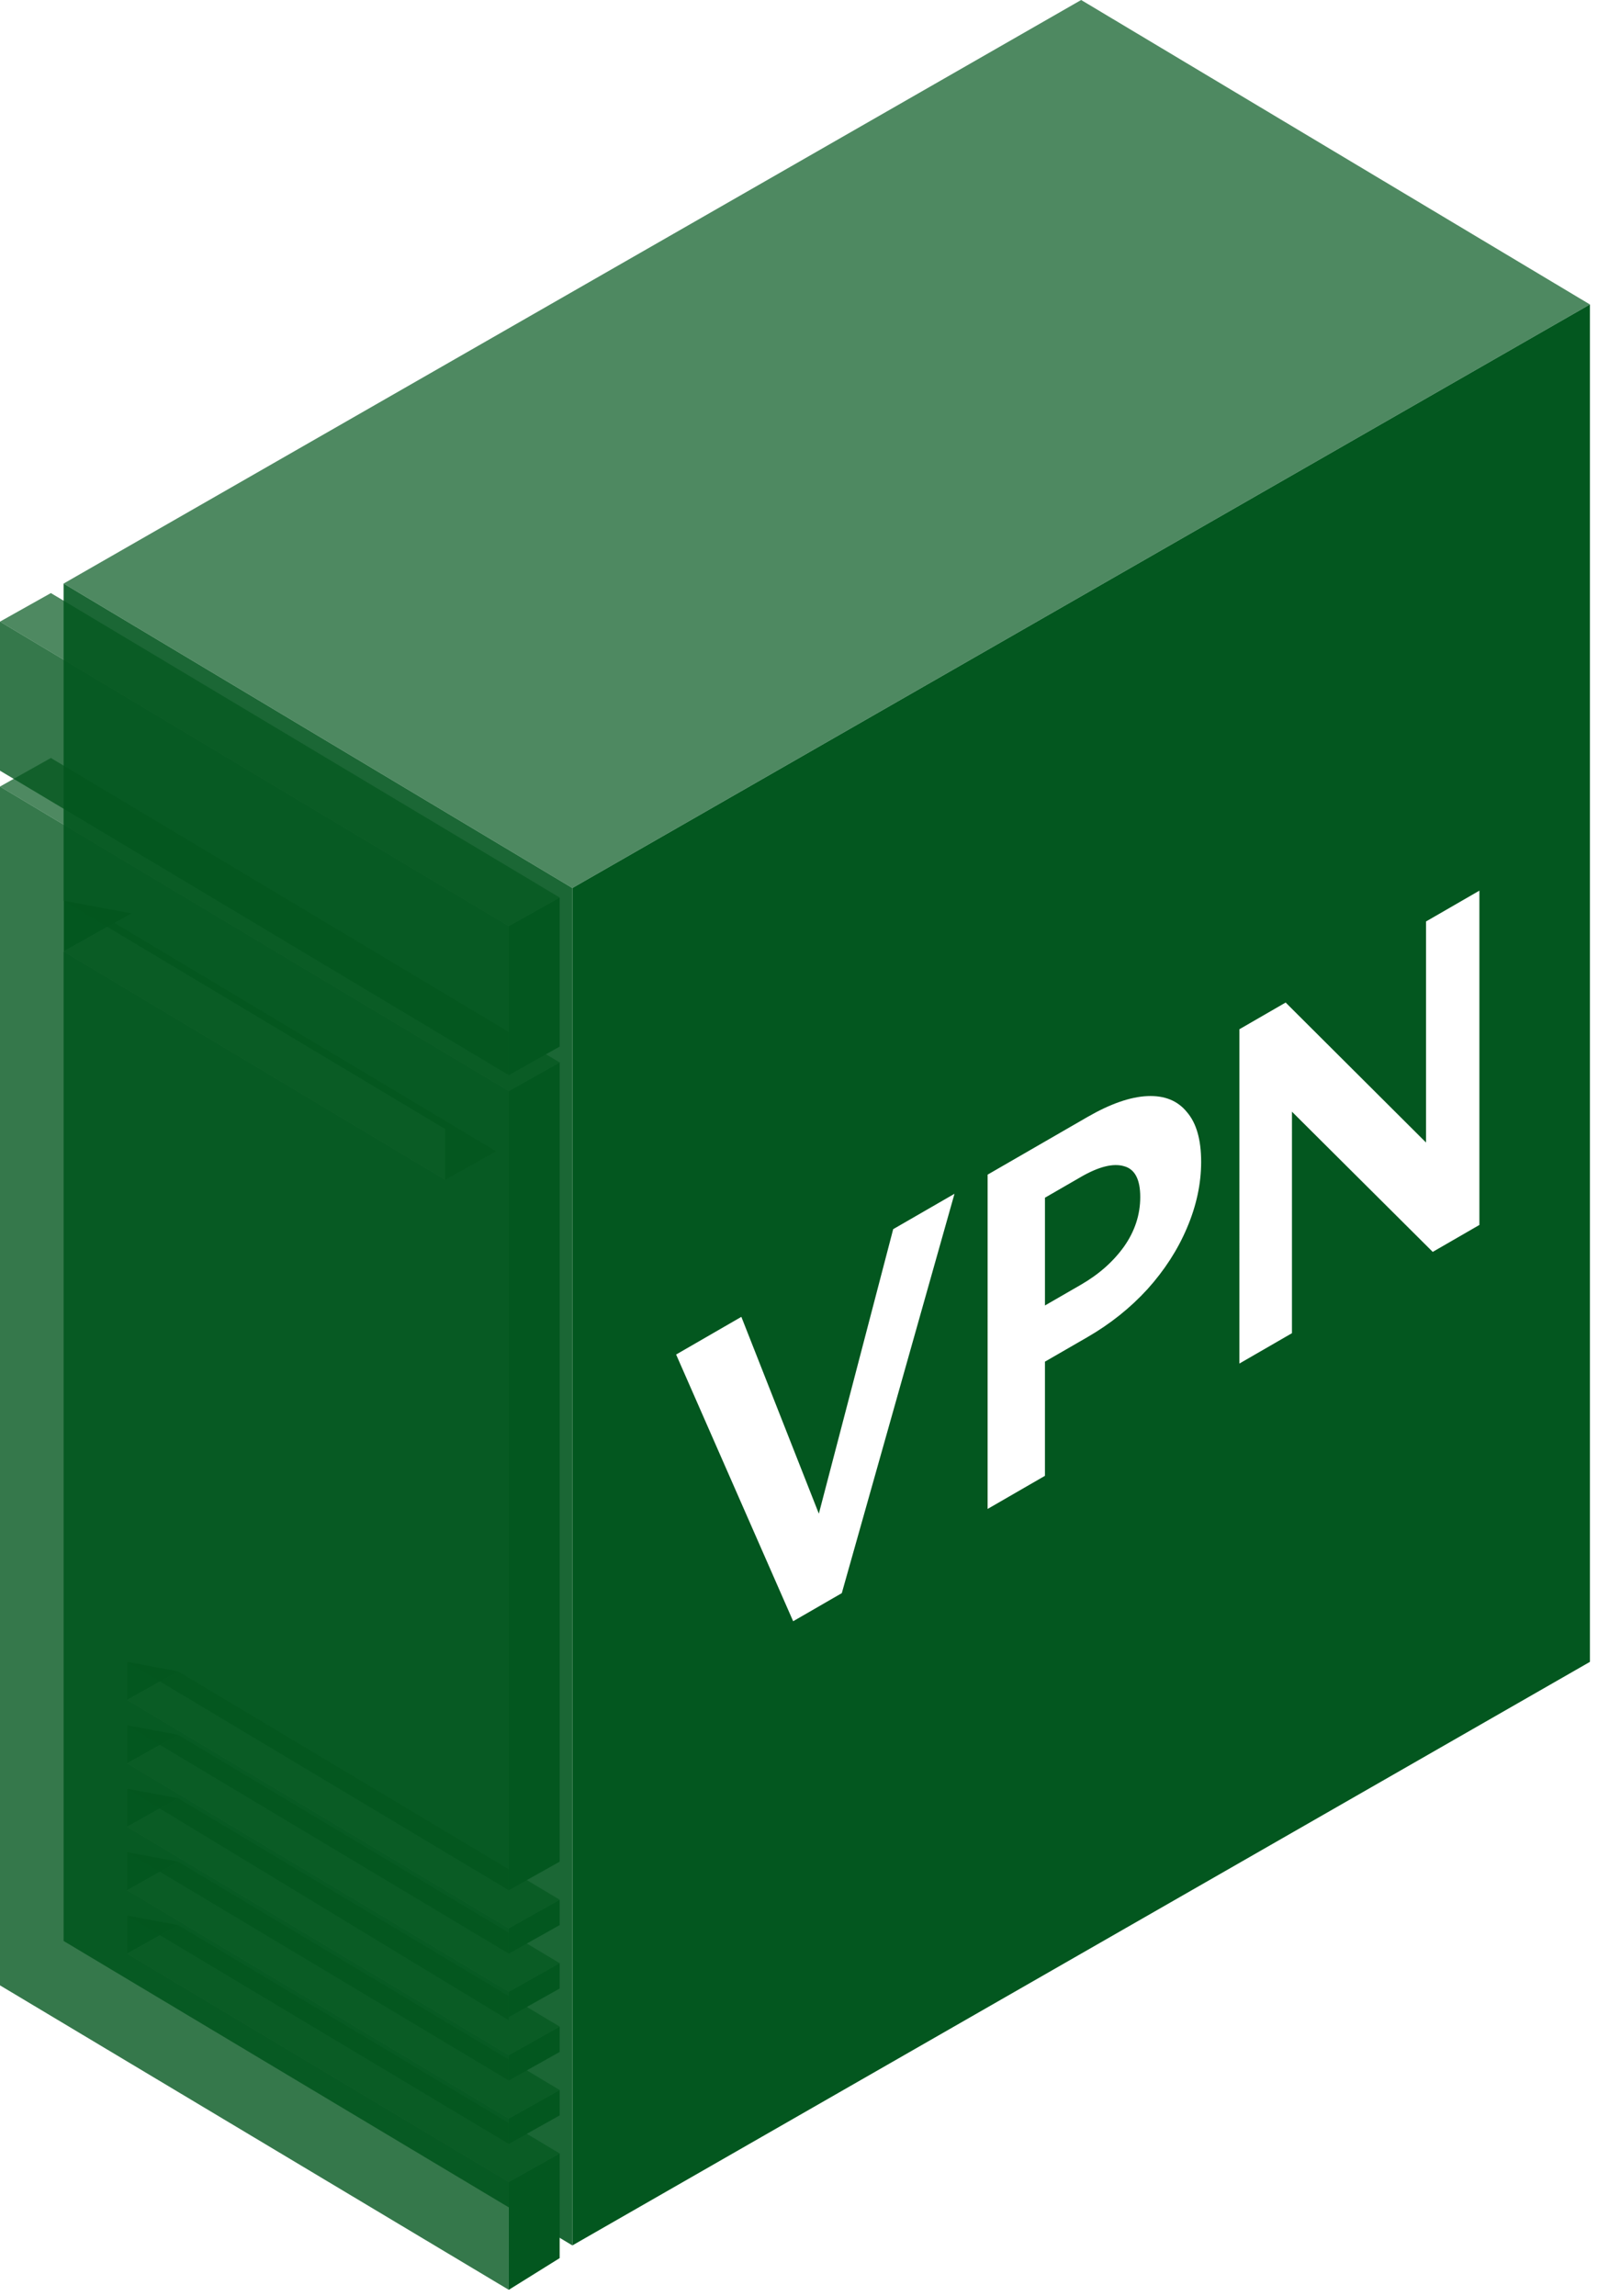 <svg width="126" height="181" viewBox="0 0 126 181" fill="none" xmlns="http://www.w3.org/2000/svg">
<path opacity="0.9" fill-rule="evenodd" clip-rule="evenodd" d="M45.131 177V70L5.015 46L5.015 153L45.131 177Z" fill="#03571F"/>
<path fill-rule="evenodd" clip-rule="evenodd" d="M5.015 71V75L10.363 72L5.015 71ZM10.029 134V131L14.041 131.75L10.029 134ZM10.029 139V136L14.041 136.75L10.029 139ZM10.029 149V146L14.041 146.75L10.029 149ZM10.029 151V154L14.041 151.75L10.029 151ZM10.029 144V141L14.041 141.75L10.029 144Z" fill="#03571F"/>
<g filter="url(#filter0_b_55_1451)">
<path fill-rule="evenodd" clip-rule="evenodd" d="M45.131 70L5.015 46L85.247 0L125.363 24L45.131 70ZM44.128 83.75L40.116 86L0 62L4.012 59.75L44.128 83.75ZM40.116 152L44.128 149.75L14.041 131.75L10.029 134L40.116 152ZM44.128 159.75L40.116 162L10.029 144L14.041 141.75L44.128 159.75ZM40.116 157L44.128 154.75L14.041 136.75L10.029 139L40.116 157ZM44.128 164.75L40.116 167L10.029 149L14.041 146.75L44.128 164.75ZM40.116 172L44.128 169.75L14.041 151.75L10.029 154L40.116 172ZM39.113 90.75L35.102 93L5.015 75L9.026 72.75L39.113 90.75ZM40.116 73L44.128 70.75L4.012 46.75L0 49L40.116 73Z" fill="#03571F" fill-opacity="0.7"/>
</g>
<g filter="url(#filter1_b_55_1451)">
<path fill-rule="evenodd" clip-rule="evenodd" d="M40.116 73V84.75L0 60.75V49L40.116 73ZM40.116 180.5V172L10.029 154V151L40.116 169V167L10.029 149V146L40.116 164V162L10.029 144V141L40.116 159.25V157L10.029 139V136L40.116 154V152L10.029 134V131L40.116 149V86L0 62V156.5L40.116 180.5ZM5.015 71L35.102 89V93L5.015 75V71Z" fill="#03571F" fill-opacity="0.8"/>
</g>
<path fill-rule="evenodd" clip-rule="evenodd" d="M45.131 70L125.363 24V131L45.131 177V70ZM40.116 73L44.128 70.75V82.5L40.116 84.75V73ZM44.128 169.75L40.116 172V180.5L44.128 178V169.75ZM40.116 152L44.128 149.75V151.75L40.116 154V152ZM44.128 154.75L40.116 157V159L44.128 156.75V154.75ZM40.116 162L44.128 159.75V161.75L40.116 164V162ZM44.128 164.75L40.116 167V169L44.128 166.75V164.75ZM40.116 86L44.128 83.75V146.75L40.116 149V86Z" fill="#03571F"/>
<path d="M58.455 103.803L64.565 119.319L70.427 96.891L75.26 94.102L66.374 125.583L62.539 127.797L53.311 106.773L58.455 103.803ZM85.729 88.058C87.537 87.014 89.117 86.462 90.468 86.402C91.819 86.342 92.858 86.762 93.586 87.662C94.334 88.526 94.708 89.834 94.708 91.586C94.708 93.314 94.334 95.054 93.585 96.806C92.858 98.522 91.819 100.13 90.468 101.63C89.117 103.106 87.537 104.366 85.729 105.41L82.393 107.335L82.392 116.335L77.872 118.945L77.873 92.593L85.729 88.058ZM85.23 101.27C86.643 100.454 87.776 99.452 88.628 98.264C89.481 97.052 89.907 95.75 89.907 94.358C89.907 92.966 89.481 92.156 88.629 91.928C87.776 91.676 86.644 91.958 85.23 92.773L82.393 94.412L82.393 102.907L85.23 101.27ZM101.371 79.027L112.439 90.061L112.439 72.637L116.648 70.207L116.648 96.559L112.969 98.683L101.87 87.631L101.869 105.091L97.723 107.485L97.724 81.133L101.371 79.027Z" fill="white"/>
<defs>
<filter id="filter0_b_55_1451" x="-100" y="-100" width="325.363" height="372" filterUnits="userSpaceOnUse" color-interpolation-filters="sRGB">
<feFlood flood-opacity="0" result="BackgroundImageFix"/>
<feGaussianBlur in="BackgroundImageFix" stdDeviation="50"/>
<feComposite in2="SourceAlpha" operator="in" result="effect1_backgroundBlur_55_1451"/>
<feBlend mode="normal" in="SourceGraphic" in2="effect1_backgroundBlur_55_1451" result="shape"/>
</filter>
<filter id="filter1_b_55_1451" x="-100" y="-51" width="240.116" height="331.5" filterUnits="userSpaceOnUse" color-interpolation-filters="sRGB">
<feFlood flood-opacity="0" result="BackgroundImageFix"/>
<feGaussianBlur in="BackgroundImageFix" stdDeviation="50"/>
<feComposite in2="SourceAlpha" operator="in" result="effect1_backgroundBlur_55_1451"/>
<feBlend mode="normal" in="SourceGraphic" in2="effect1_backgroundBlur_55_1451" result="shape"/>
</filter>
</defs>
</svg>
